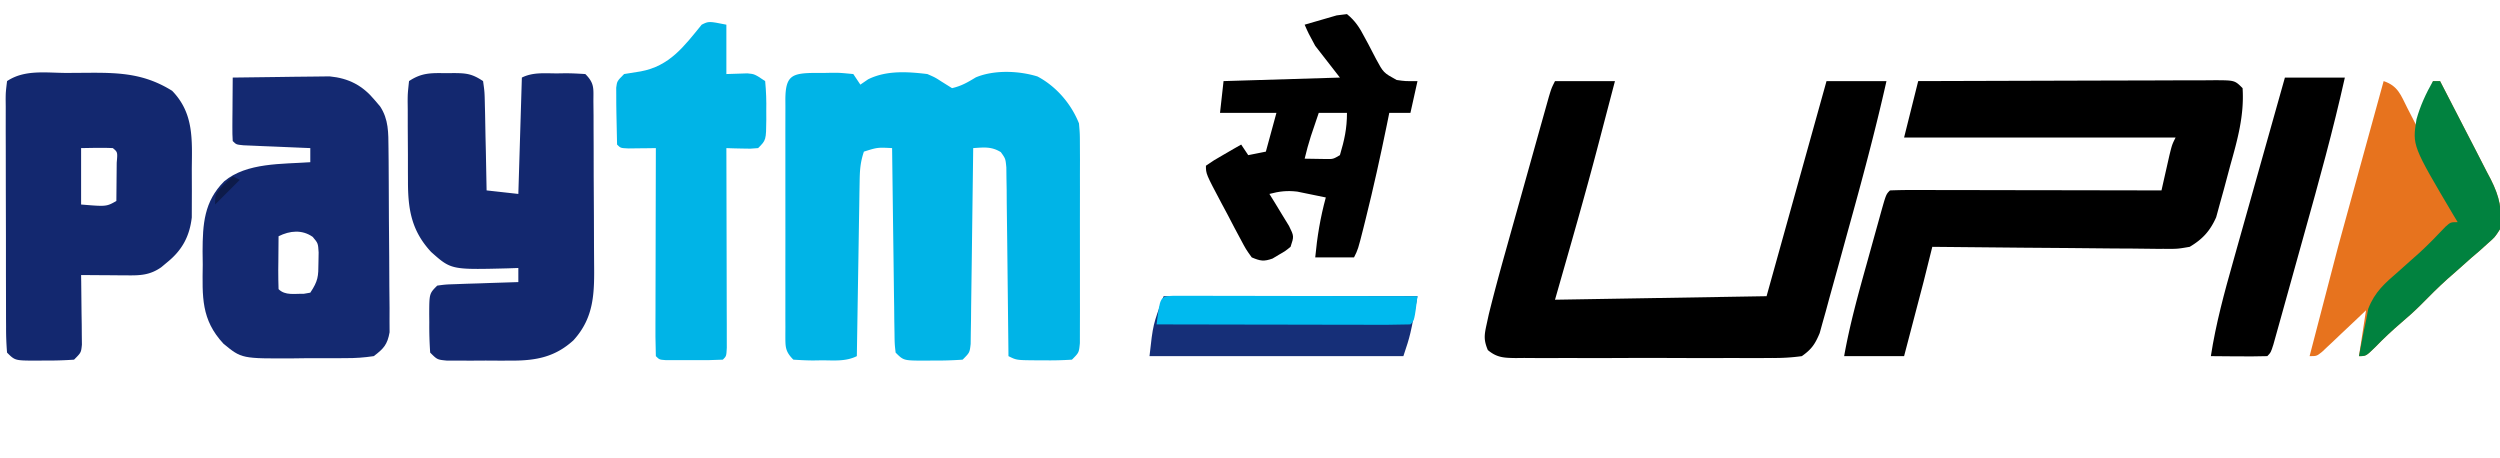 <svg xmlns="http://www.w3.org/2000/svg" width="709" height="130" xmlns:v="https://vecta.io/nano"><path d="M231.121 20.678l2.379.01 2.379-.049c2.277-.002 2.277-.002 6.121.361l2 3 2.188-1.5c5.184-2.58 11.2-2.18 16.813-1.5 2.223.973 2.223.973 4 2.125L270 25c2.69-.626 4.417-1.646 6.75-3.062 5.182-2.159 12.16-1.89 17.48-.25 5.317 2.817 9.554 7.741 11.77 13.312.254 2.935.254 2.935.259 6.389l.019 3.923-.012 4.227.006 4.34-.011 9.083.007 11.655v8.956l.005 4.299-.014 5.997-.005 3.449C306 100 306 100 304 102a98.49 98.49 0 0 1-8 .188l-2.234-.002c-5.485-.045-5.485-.045-7.766-1.186l-.018-2.106-.218-19.643-.111-10.099-.142-11.609-.019-3.665-.06-3.397-.034-2.994c-.234-2.488-.234-2.488-1.551-4.329-2.634-1.65-4.809-1.36-7.848-1.157l-.025 2.188-.263 20.395-.134 10.486-.164 12.048-.035 3.813-.06 3.518-.04 3.109C275 100 275 100 273 102a106.37 106.37 0 0 1-8.5.25l-2.379.023c-5.868-.02-5.868-.02-8.121-2.273-.278-2.442-.278-2.442-.319-5.551l-.06-3.518-.035-3.813-.059-3.893-.128-10.249-.141-10.457L253 42c-4.141-.21-4.141-.21-8 1-1.015 3.046-1.154 5.198-1.205 8.389l-.06 3.336-.051 3.599-.063 3.686-.183 11.677-.131 7.908L243 101c-3.16 1.58-6.535 1.184-10 1.188l-2.234.037c-1.923.005-3.846-.103-5.766-.225-2.445-2.445-2.242-3.776-2.271-7.113l.012-2.151-.011-2.267.004-7.438-.006-5.156.011-10.814-.007-13.882V42.53l-.005-5.119.014-7.147-.012-2.151c.058-6.688 1.876-7.374 8.392-7.435z" fill="#00b4e7"/><path d="M544 23l35.1-.104 16.297-.047 15.717-.039 6.007-.022 8.39-.016 2.528-.022c5.732.021 5.732.021 7.96 2.249.498 7.735-1.437 14.61-3.516 22.001l-1.758 6.575-1.172 4.217-1.047 3.829C626.765 65.527 624.635 67.84 621 70c-3.493.601-3.493.601-7.382.568l-2.16.002-7.012-.082-4.884-.021-12.813-.124-13.092-.099L548 70l-.831 3.33-1.09 4.368-.546 2.19L540 101h-17c1.575-8.85 3.948-17.433 6.368-26.08l2.087-7.523 1.33-4.775.628-2.276c1.472-5.23 1.472-5.23 2.587-6.346a160.71 160.71 0 0 1 7.182-.114h2.276l7.483.016 5.175.004 13.647.025 13.915.02L613 54l.621-2.773.816-3.602.809-3.586C616 41 616 41 617 39h-77l4-16zm-103 0h17l-3.406 12.988-1.146 4.373C449.542 55.316 445.248 70.13 441 85l60-1 17-61h17c-3.208 14.26-6.994 28.337-10.918 42.416l-2.702 9.841-2.63 9.482-.96 3.554-.931 3.291-.798 2.886c-1.305 3.112-2.284 4.577-5.062 6.531a55.78 55.78 0 0 1-8.393.518l-2.559.021c-2.789.018-5.576.006-8.365-.008l-5.813.012c-4.059.006-8.119-.003-12.178-.021a1740.29 1740.29 0 0 0-15.623.014 1920.33 1920.33 0 0 1-12.001-.001c-1.921-.003-3.841.001-5.762.01a664.7 664.7 0 0 1-8.044-.028l-2.413.025c-3.303-.051-5.325-.1-7.902-2.271-1.172-2.809-1.028-4.162-.378-7.124l.64-2.951c1.453-5.878 3.025-11.716 4.669-17.544l1.128-4.041 2.353-8.393 3.013-10.763 2.324-8.31 1.111-3.972 1.551-5.52.89-3.17C440 25 440 25 441 23z"/><path d="M66 22l12.915-.165 4.388-.062 6.33-.067 3.84-.048c5.439.525 9.369 2.578 12.839 6.778l1.488 1.746c2.431 3.682 2.336 7.491 2.376 11.807l.039 3.661.022 3.943.012 2.013.045 10.537.085 10.874.038 8.375.06 5.956-.009 3.661.018 3.22c-.614 3.487-1.689 4.657-4.488 6.77-2.795.411-5.19.585-7.984.566l-2.347.019c-1.637.007-3.275.004-4.912-.009-2.485-.014-4.967.02-7.452.058-14.767.078-14.767.078-19.901-4.131-6.409-6.868-6.017-13.349-5.903-22.441l-.047-3.748c.033-7.708.385-14.15 6.117-19.886C69.974 46.059 80.058 46.569 88 46v-4l-1.912-.076-8.526-.362-3.01-.119-2.861-.127-2.65-.111C67 41 67 41 66 40c-.086-1.343-.107-2.69-.098-4.035l.01-2.451.025-2.576.014-2.588L66 22zm13 45l-.062 7.438-.025 2.143c-.009 1.807.036 3.614.088 5.42 1.891 1.891 4.571 1.237 7.09 1.328L88 83c2.223-3.334 2.297-4.595 2.313-8.5l.051-2.906c-.159-2.614-.159-2.614-1.691-4.422C85.665 65.064 82.193 65.404 79 67z" fill="#142971"/><path d="M126.5 20.75l2.051-.023c3.698.015 5.295.171 8.449 2.273.432 3.073.432 3.073.512 6.977l.054 2.077.121 6.572.104 4.453L138 54l9 1 1-33c3.16-1.58 6.535-1.184 10-1.187l2.234-.037c1.923-.005 3.846.103 5.766.225 2.715 2.715 2.264 4.175 2.291 7.975l.039 3.804.007 4.135.02 4.239.014 8.902.062 11.358.025 8.766.027 4.184c.086 8.49.145 15.565-5.861 22.146-5.139 4.687-10.497 5.744-17.264 5.757l-3.742.008-3.867-.023-3.914.023-3.727-.008-3.407-.007C124 102 124 102 122 100a106.37 106.37 0 0 1-.25-8.5l-.023-2.379c.02-5.868.02-5.868 2.273-8.121 2.338-.319 2.338-.319 5.227-.414l3.125-.117 3.273-.094 3.297-.117L147 80v-4l-3 .105c-16.056.405-16.056.405-21.738-4.652-5.583-6.022-6.572-12.101-6.562-20.062l-.013-2.449-.002-5.093-.046-7.814-.002-4.957-.028-2.364c.019-2.186.019-2.186.391-5.714 3.623-2.416 6.316-2.298 10.5-2.25zm-107.614-.066l6.827-.046c8.716-.038 15.504.385 23.1 5.111 6.199 6.376 5.658 13.824 5.579 22.266l.019 6.135-.012 3.947-.01 3.578c-.625 5.35-2.726 9.25-6.888 12.636l-1.781 1.488c-2.933 2.046-5.486 2.321-8.949 2.297l-2.432-.01-2.525-.025-2.561-.014L23 78l.032 1.988.093 8.887.051 3.129.02 2.988.032 2.761C23 100 23 100 21 102a106.37 106.37 0 0 1-8.5.25l-2.379.023c-5.868-.02-5.868-.02-8.121-2.273a83.15 83.15 0 0 1-.275-7.264l-.015-2.267-.011-7.438-.013-5.156-.002-10.814-.034-13.882-.012-10.649-.016-5.119.006-7.147-.023-2.151C1.626 26.15 1.626 26.15 2 23c4.993-3.329 11.035-2.333 16.886-2.316zM23 42v16c7.18.596 7.18.596 10-1l.063-6.937.035-3.902c.268-3.023.268-3.023-1.098-4.16-3.003-.142-5.992-.042-9 0z" fill="#13286f"/><path d="M206 7v14l5.957-.195C214 21 214 21 217 23c.276 2.917.372 5.589.313 8.5l.01 2.379c-.055 5.854-.055 5.854-2.322 8.121-2.164.195-2.164.195-4.625.125l-2.477-.055L206 42l.007 2.233.045 20.793.024 10.691.022 12.279.016 3.895v3.579l.007 3.169C206 101 206 101 205 102l-4 .133-2.437.004-2.562-.012-2.562.012-2.437-.004-2.25-.003C187 102 187 102 186 101l-.114-5.53v-3.579l.016-3.895.004-3.964.025-10.451.02-10.657L186 42l-2.152.035-2.785.027-2.777.035C176 42 176 42 175 41l-.187-8.937-.037-2.537-.006-2.428-.012-2.234C175 23 175 23 177 21l4.688-.75C189.895 18.736 193.96 13.191 199 7c2-1 2-1 7 0z" fill="#00b4e7"/><path d="M676 23c4.069 1.356 4.865 3.954 6.688 7.563L686 37l4-14h2l7.263 14.087 2.474 4.783 3.544 6.911 1.127 2.129c2.473 4.941 3.257 8.558 2.592 14.09-1.449 2.266-1.449 2.266-3.473 4.035l-2.229 2.014-2.361 2.014-4.535 4.035-2.247 1.968c-2.654 2.382-5.156 4.891-7.657 7.432-1.778 1.783-3.64 3.438-5.561 5.065-2.559 2.196-4.971 4.448-7.312 6.875C671 101 671 101 669 101l2-13-2.992 2.844-3.883 3.656-1.973 1.879-1.895 1.777-1.746 1.65C657 101 657 101 655 101l8.109-31.125 1.126-4.102 2.92-10.613 2.997-10.903L676 23z" fill="#e7731e"/><path d="M382 4c2.318 1.868 3.636 3.913 4.98 6.539l1.092 2.008 2.172 4.18c2.101 3.893 2.101 3.893 5.84 5.956 2.456.351 2.456.351 5.916.317l-2 9h-6l-.699 3.453c-1.828 8.914-3.784 17.781-5.988 26.609l-.649 2.612C385.13 70.74 385.13 70.74 384 73h-11c.551-5.876 1.448-11.308 3-17l-5.187-1.062-2.918-.598c-2.931-.344-5.058-.081-7.895.66l1.566 2.52 1.996 3.293 2.004 3.27C367 67 367 67 366 70c-1.488 1.203-1.488 1.203-3.312 2.25l-1.801 1.078c-2.487.886-3.45.691-5.887-.328-1.647-2.285-1.647-2.285-3.234-5.277l-1.738-3.244-1.777-3.416-1.824-3.404C342 49.313 342 49.313 342 47c2.188-1.508 2.188-1.508 5-3.125l2.813-1.633L352 41l2 3 5-1 3-11h-16l1-9 33-1-7-9c-1.937-3.562-1.937-3.562-3-6l5.813-1.687 3.27-.949L382 4zm-8 28l-1.437 4.25-.809 2.391c-.673 2.108-1.245 4.207-1.754 6.359l3.875.063 2.18.035c2.027.029 2.027.029 3.945-1.098 1.268-4.296 2-7.509 2-12h-8zm274-10h17c-3.325 14.906-7.394 29.588-11.51 44.29l-2.966 10.649-2.298 8.246-1.094 3.933-1.521 5.44-.872 3.122C644 100 644 100 643 101c-2.697.073-5.367.092-8.062.063l-2.299-.014L627 101c1.416-9.186 3.823-18.025 6.352-26.949l1.269-4.527 3.324-11.802 3.399-12.088L648 22z"/><path d="M330 84h72c-2 11-2 11-4 17h-72c1-9 1-9 4-17z" fill="#162f78"/><path d="M690 23h2l7.263 14.087 2.474 4.783 3.544 6.911 1.127 2.129c2.473 4.941 3.257 8.558 2.592 14.09-1.449 2.266-1.449 2.266-3.473 4.035l-2.229 2.014-2.361 2.014-4.535 4.035-2.247 1.968c-2.654 2.382-5.156 4.891-7.657 7.432-1.778 1.783-3.64 3.438-5.561 5.065-2.559 2.196-4.971 4.448-7.312 6.875C671 101 671 101 669 101l.875-4.562.492-2.566L671 91l.621-3.402c1.849-4.825 4.719-7.267 8.566-10.598l3.918-3.5 1.951-1.723c2.612-2.389 5.057-4.924 7.492-7.492C695 63 695 63 697 63l-1.181-1.949c-11.698-19.775-11.698-19.775-10.503-27.207 1.082-3.882 2.69-7.35 4.684-10.844z" fill="#01823f"/><path d="M332.854 83.88l3.869.007h2.128l6.996.016 4.838.004 12.759.025 13.01.02L402 84c-.875 6.875-.875 6.875-2 8l-6.723.114h-2.128l-6.996-.016-4.838-.004-12.759-.025-13.01-.02L328 92c1.013-7.958 1.013-7.958 4.854-8.12z" fill="#00baef"/><path d="M66 50l2 1-7 7c0-3 0-3 2.5-5.687L66 50z" fill="#0d1b4a"/></svg>